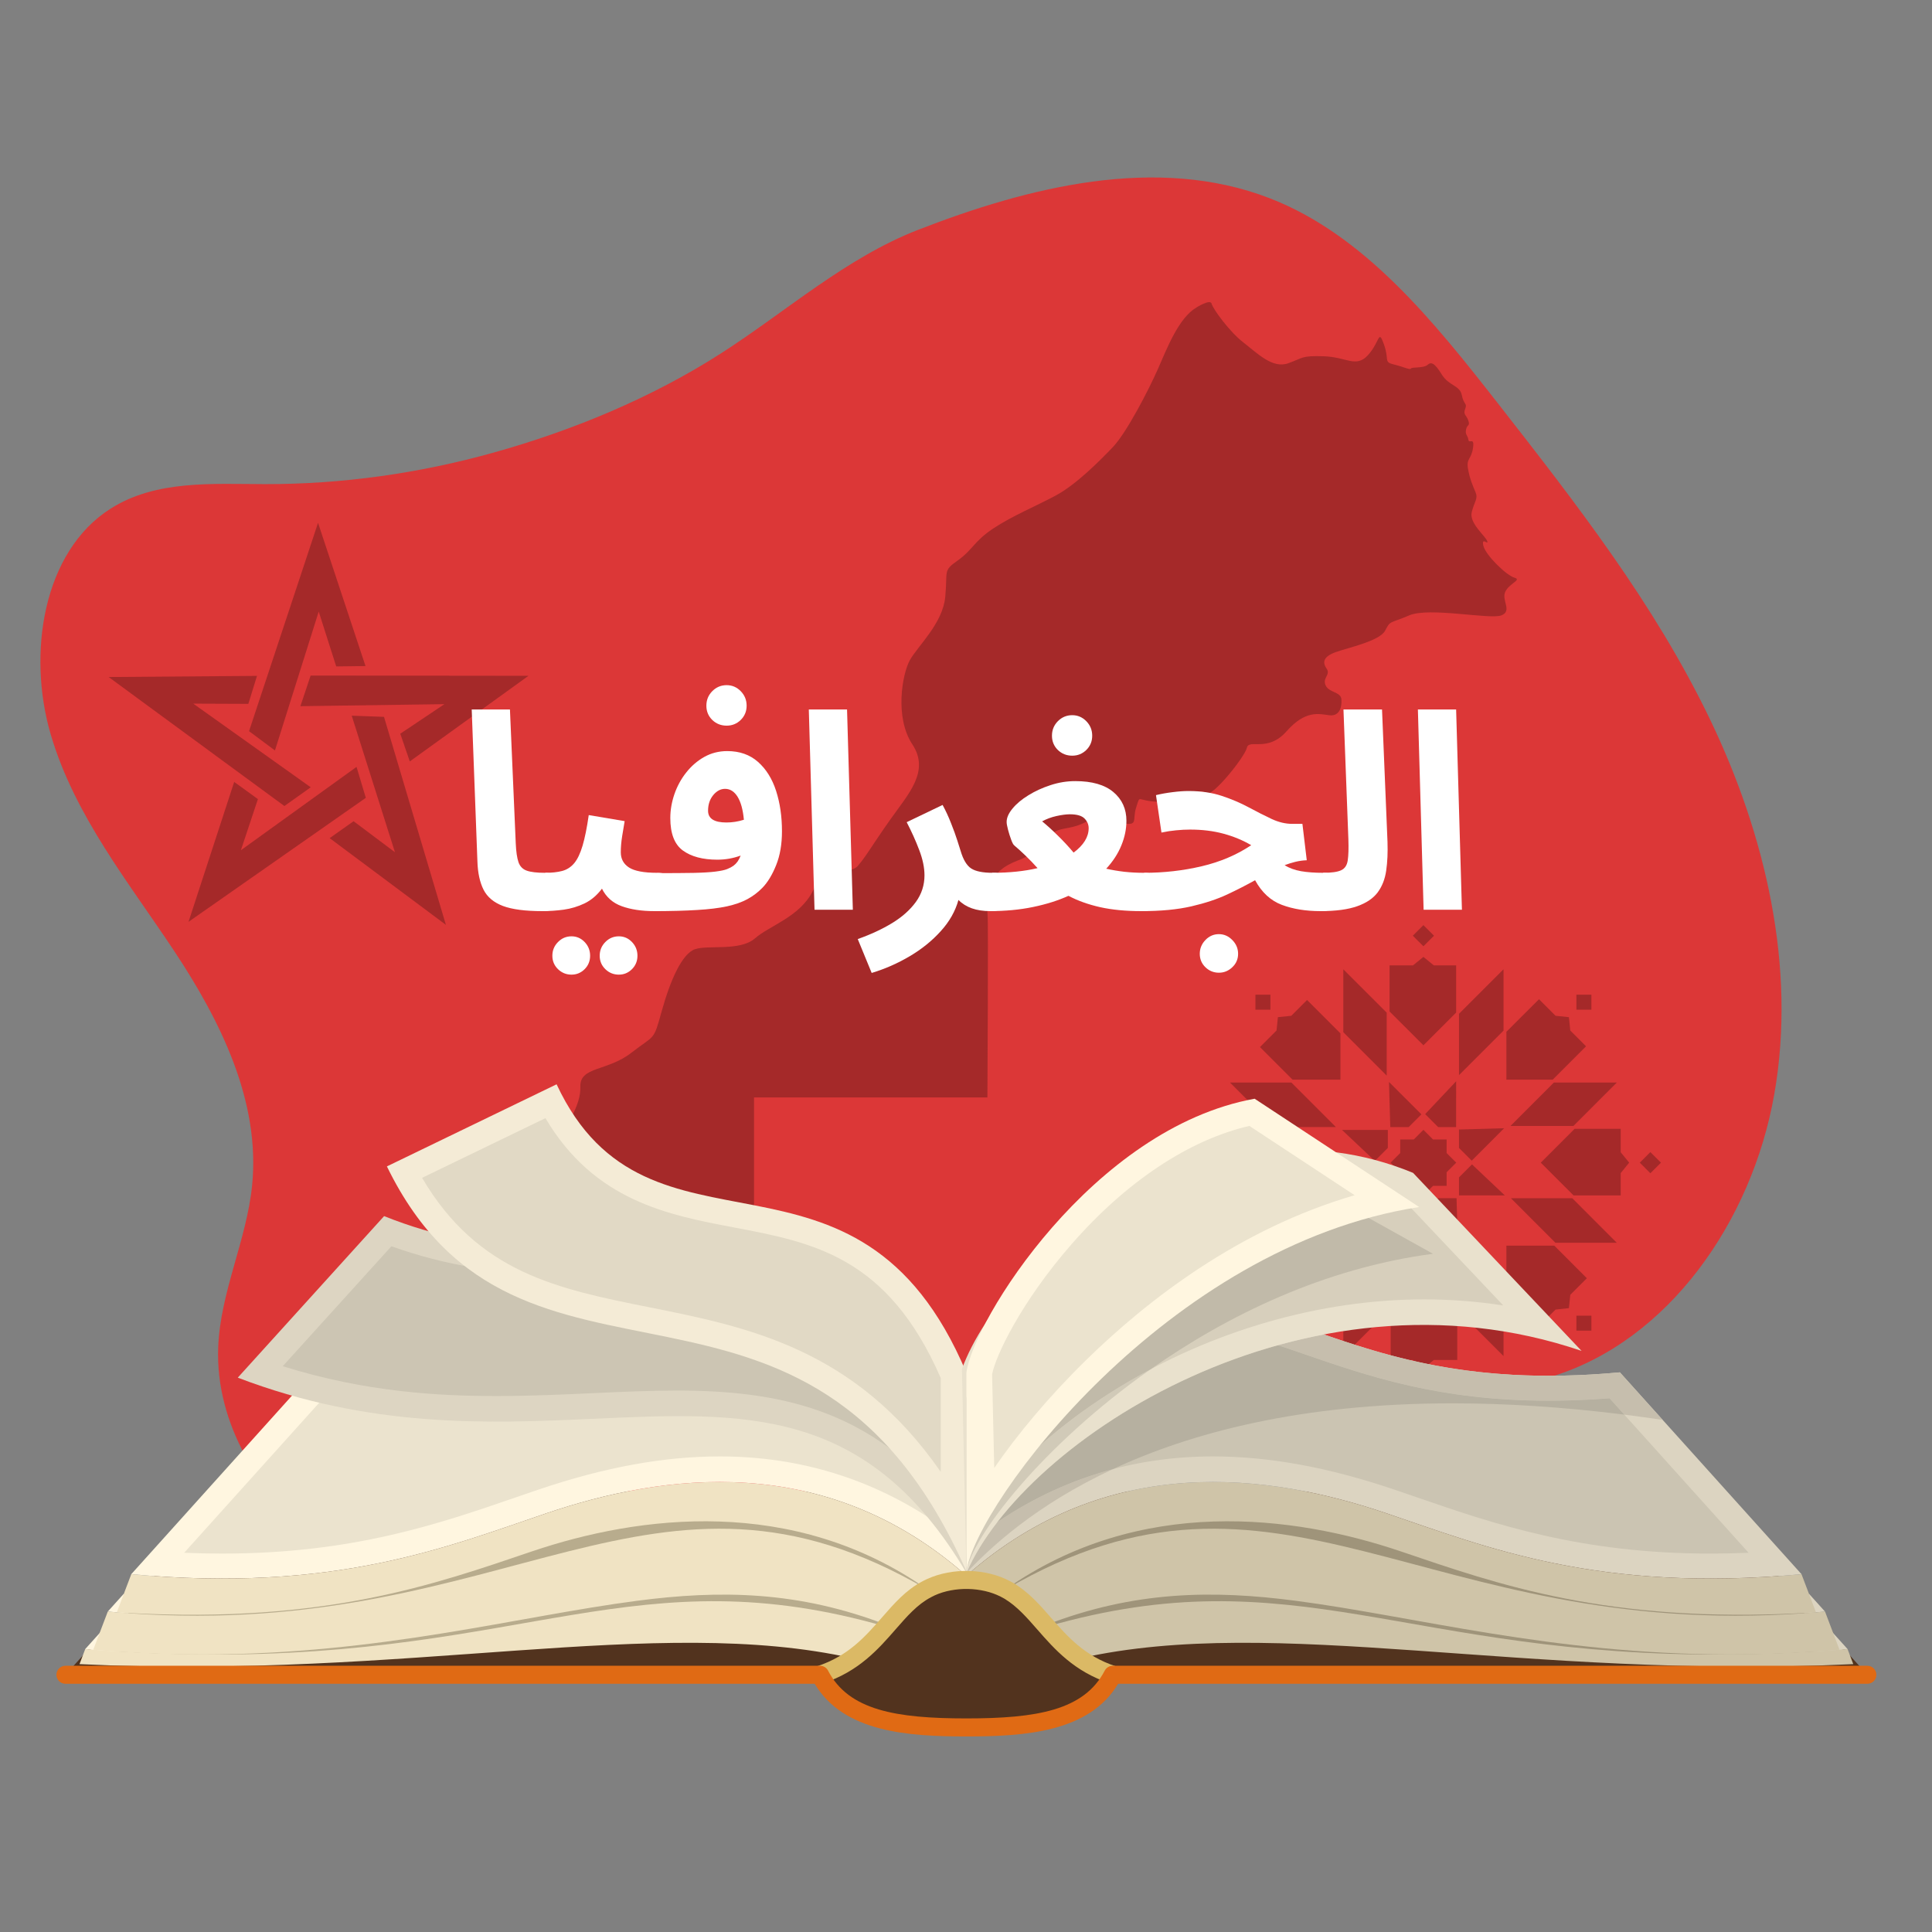 <svg xmlns="http://www.w3.org/2000/svg" xmlns:xlink="http://www.w3.org/1999/xlink" width="500" zoomAndPan="magnify" viewBox="0 0 375 375" height="500" preserveAspectRatio="xMidYMid meet" version="1.0"><rect x="0" y="0" width="375" height="375" fill="#808080" stroke="none"/><defs><g/><clipPath id="b8ccce34be"><path d="M 79.484 58 L 295 58 L 295 281.422 L 79.484 281.422 Z M 79.484 58 " clip-rule="nonzero"/></clipPath><clipPath id="451d4bd17c"><path d="M 318 223 L 322.426 223 L 322.426 228 L 318 228 Z M 318 223 " clip-rule="nonzero"/></clipPath><clipPath id="4dbb19635b"><path d="M 274 179.566 L 279 179.566 L 279 184 L 274 184 Z M 274 179.566 " clip-rule="nonzero"/></clipPath><clipPath id="b945c9def9"><path d="M 230.176 223 L 235 223 L 235 228 L 230.176 228 Z M 230.176 223 " clip-rule="nonzero"/></clipPath><clipPath id="e88deff829"><path d="M 274 267 L 279 267 L 279 271.816 L 274 271.816 Z M 274 267 " clip-rule="nonzero"/></clipPath><clipPath id="305413c7ec"><path d="M 75 210.387 L 188 210.387 L 188 305 L 75 305 Z M 75 210.387 " clip-rule="nonzero"/></clipPath><clipPath id="a1c8ca90ef"><path d="M 10.953 323.125 L 364.203 323.125 L 364.203 337.043 L 10.953 337.043 Z M 10.953 323.125 " clip-rule="nonzero"/></clipPath><clipPath id="dad5e2f0fc"><path d="M 21.09 101.477 L 102.84 101.477 L 102.84 179.477 L 21.09 179.477 Z M 21.09 101.477 " clip-rule="nonzero"/></clipPath></defs><path fill="#dc3737" d="M 51.371 93.969 C 41.184 93.949 30.316 93.152 21.527 98.688 C 8.297 107.027 5.23 126.969 9.879 142.668 C 14.527 158.363 24.922 171.18 33.82 184.602 C 42.715 198.02 50.586 213.715 48.934 230.09 C 47.855 240.797 42.754 250.781 42.352 261.543 C 41.793 276.316 50.391 290.102 61.484 298.867 C 72.578 307.633 85.961 312.27 99.086 316.77 C 117.016 322.918 136.012 329.125 154.363 324.633 C 185.75 316.945 205.336 280.645 236.461 271.832 C 257.492 265.879 280.391 273.59 301.297 267.152 C 323.828 260.215 340.047 237.109 344.387 212.391 C 348.73 187.668 342.625 161.883 331.867 139.535 C 321.105 117.184 305.914 97.707 290.848 78.43 C 278.285 62.355 264.848 45.605 246.457 38.48 C 224.449 29.957 199.43 36.359 178.219 44.602 C 164.199 50.051 152.676 60.406 140.02 68.539 C 126.457 77.254 111.062 83.586 95.793 87.852 C 81.309 91.898 66.344 94 51.371 93.969 " fill-opacity="1" fill-rule="nonzero"/><g clip-path="url(#b8ccce34be)"><path fill="#a52929" d="M 232.219 59.688 C 232.219 59.688 234.926 57.969 235.172 58.949 C 235.418 59.934 238.613 64.359 241.316 66.453 C 244.023 68.539 246.973 71.613 250.047 70.508 C 253.125 69.398 252.508 69.031 256.934 69.152 C 261.359 69.277 263.203 71.492 265.539 68.91 C 267.879 66.324 267.508 63.746 268.613 66.82 C 269.723 69.895 268.492 70.238 270.539 70.742 C 272.59 71.246 273.695 71.859 273.859 71.531 C 274.023 71.207 276.32 71.492 277.059 70.836 C 277.793 70.18 278.449 70.422 279.844 72.68 C 281.238 74.934 283.367 74.77 283.738 76.695 C 284.105 78.621 284.844 78.211 284.391 79.363 C 283.941 80.508 284.641 80.547 285.008 81.656 C 285.375 82.762 284.762 82.312 284.559 83.375 C 284.352 84.441 284.887 84.441 285.008 85.344 C 285.133 86.246 286.238 84.691 285.91 86.941 C 285.582 89.195 284.598 88.949 284.926 90.918 C 285.254 92.887 285.867 94.277 286.402 95.547 C 286.934 96.816 286.195 97.27 285.664 99.398 C 285.133 101.531 288.289 104.012 288.656 104.996 C 289.023 105.977 287.488 104.074 287.918 105.918 C 288.348 107.762 292.406 111.695 293.945 112.125 C 295.48 112.555 292.895 113.23 292.16 114.895 C 291.422 116.551 293.574 118.582 291.422 119.441 C 289.27 120.305 277.406 117.785 273.535 119.441 C 269.66 121.102 269.906 120.363 268.859 122.395 C 267.816 124.422 261.668 125.711 259.27 126.574 C 256.875 127.434 256.625 128.539 257.488 129.77 C 258.348 131 256.625 131.555 257.301 133.027 C 257.977 134.504 260.297 134.238 260.375 135.793 C 260.457 137.352 259.969 139.074 258 138.828 C 256.031 138.582 253.41 137.762 249.719 141.945 C 246.031 146.125 242.426 143.336 242.016 145.141 C 241.605 146.941 235.375 154.648 234.23 153.992 C 233.082 153.336 232.508 153.578 231.277 154.031 C 230.051 154.484 229.637 155.711 225.051 155.629 C 220.461 155.551 221.441 153.992 220.539 156.695 C 219.637 159.402 221.359 160.551 216.77 159.566 C 212.184 158.582 215.051 157.188 211.195 159.32 C 207.344 161.453 205.543 160.141 203.637 162.414 C 201.73 164.688 200.316 165.98 197.547 167.023 C 194.781 168.07 193.246 169.422 192.633 171.141 C 192.016 172.863 191.523 176.695 191.688 177.598 C 191.852 178.5 191.656 213.008 191.656 213.008 L 146.359 213.008 L 146.359 251.039 C 146.359 251.039 142.715 253.582 139.211 253.707 C 135.707 253.828 130.973 258.008 131.035 259.055 C 131.094 260.098 132.918 281.203 132.918 281.203 L 79.473 281.203 C 79.473 281.203 79.516 274.605 80.582 272.723 C 81.648 270.836 80.746 268.91 83.207 268.254 C 85.664 267.598 85.336 262.844 87.633 260.266 C 89.926 257.68 88.82 256.039 89.68 254.609 C 90.539 253.172 94.637 243.684 98.695 240.18 C 102.754 236.68 108.594 235.629 108.285 231.266 C 107.98 226.902 107.238 225.672 108.469 221.984 C 109.699 218.293 112.773 214.852 112.648 210.918 C 112.527 206.98 117.879 207.969 122.547 204.34 C 127.223 200.711 126.789 202.188 128.449 196.227 C 130.109 190.262 132.383 185.098 134.902 184.238 C 137.426 183.375 143.637 184.668 146.523 182.145 C 149.414 179.625 155.254 177.965 157.773 172.926 C 160.297 167.887 164.906 169.914 166.504 168.07 C 168.102 166.227 169.27 164.074 172.836 159.031 C 176.402 153.992 180.52 149.688 177.078 144.465 C 173.633 139.238 175.109 130.875 176.586 128.172 C 178.062 125.465 182.98 121.039 183.469 115.879 C 183.965 110.711 182.98 110.836 185.867 108.805 C 188.758 106.777 189.062 105.055 192.754 102.598 C 196.445 100.141 201.113 98.234 204.988 96.145 C 208.859 94.051 213.348 89.566 215.992 86.797 C 218.633 84.031 222.879 75.855 224.723 71.676 C 226.566 67.496 228.777 61.719 232.219 59.688 " fill-opacity="1" fill-rule="nonzero"/></g><path fill="#a52929" d="M 273.418 218.77 L 275.895 216.293 L 269.715 210.121 L 269.602 210.008 L 269.852 218.77 Z M 273.418 218.77 " fill-opacity="1" fill-rule="nonzero"/><path fill="#a52929" d="M 279.148 218.77 L 282.629 218.77 L 282.637 210.031 L 282.637 209.875 L 276.625 216.246 Z M 279.148 218.77 " fill-opacity="1" fill-rule="nonzero"/><path fill="#a52929" d="M 280.789 230.172 L 280.789 227.539 L 282.656 225.672 L 280.789 223.805 L 280.789 221.168 L 278.148 221.168 L 276.285 219.301 L 274.418 221.168 L 271.781 221.168 L 271.781 223.805 L 269.914 225.672 L 271.781 227.539 L 271.781 230.172 L 274.414 230.172 L 276.285 232.043 L 278.152 230.172 Z M 280.789 230.172 " fill-opacity="1" fill-rule="nonzero"/><path fill="#a52929" d="M 291.949 218.992 L 283.188 219.242 L 283.188 222.809 L 285.664 225.285 L 291.836 219.102 Z M 291.949 218.992 " fill-opacity="1" fill-rule="nonzero"/><path fill="#a52929" d="M 269.379 228.531 L 266.906 226.062 L 260.73 232.242 L 260.617 232.355 L 269.379 232.098 Z M 269.379 228.531 " fill-opacity="1" fill-rule="nonzero"/><path fill="#a52929" d="M 269.379 222.809 L 269.379 219.324 L 260.641 219.32 L 260.484 219.32 L 266.855 225.332 Z M 269.379 222.809 " fill-opacity="1" fill-rule="nonzero"/><path fill="#a52929" d="M 285.711 226.008 L 283.188 228.531 L 283.188 232.02 L 291.926 232.027 L 292.082 232.027 Z M 285.711 226.008 " fill-opacity="1" fill-rule="nonzero"/><path fill="#a52929" d="M 279.148 232.574 L 276.672 235.051 L 282.855 241.227 L 282.965 241.34 L 282.715 232.574 Z M 279.148 232.574 " fill-opacity="1" fill-rule="nonzero"/><path fill="#a52929" d="M 269.938 232.574 L 269.93 241.316 L 269.93 241.473 L 275.945 235.102 L 273.418 232.574 Z M 269.938 232.574 " fill-opacity="1" fill-rule="nonzero"/><path fill="#a52929" d="M 269.004 208.621 L 269.156 208.773 L 269.156 196.555 L 260.734 188.137 L 260.734 200.352 Z M 269.004 208.621 " fill-opacity="1" fill-rule="nonzero"/><path fill="#a52929" d="M 291.832 200.047 L 291.832 188.137 L 283.195 196.773 L 283.195 208.684 Z M 291.832 200.047 " fill-opacity="1" fill-rule="nonzero"/><path fill="#a52929" d="M 301.605 210.121 L 293.336 218.395 L 293.184 218.547 L 305.402 218.547 L 313.82 210.121 Z M 301.605 210.121 " fill-opacity="1" fill-rule="nonzero"/><path fill="#a52929" d="M 313.82 241.223 L 305.184 232.582 L 293.273 232.582 L 301.91 241.223 Z M 313.82 241.223 " fill-opacity="1" fill-rule="nonzero"/><path fill="#a52929" d="M 283.41 254.789 L 291.832 263.211 L 291.832 250.996 L 283.562 242.719 L 283.41 242.57 Z M 283.41 254.789 " fill-opacity="1" fill-rule="nonzero"/><path fill="#a52929" d="M 260.734 251.301 L 260.734 263.211 L 269.375 254.574 L 269.375 242.664 Z M 260.734 251.301 " fill-opacity="1" fill-rule="nonzero"/><path fill="#a52929" d="M 259.387 232.801 L 247.168 232.801 L 238.746 241.223 L 250.961 241.223 L 259.238 232.953 Z M 259.387 232.801 " fill-opacity="1" fill-rule="nonzero"/><path fill="#a52929" d="M 259.293 218.762 L 250.656 210.125 L 238.746 210.125 L 247.383 218.762 Z M 259.293 218.762 " fill-opacity="1" fill-rule="nonzero"/><path fill="#a52929" d="M 253.699 194.098 L 250.637 197.164 L 248.039 197.43 L 247.773 200.023 L 244.559 203.238 L 250.883 209.562 L 260.18 209.562 L 260.18 200.578 Z M 253.699 194.098 " fill-opacity="1" fill-rule="nonzero"/><path fill="#a52929" d="M 276.285 185.734 L 274.262 187.379 L 269.715 187.379 L 269.715 196.328 L 276.285 202.891 L 282.637 196.539 L 282.637 187.379 L 278.305 187.379 Z M 276.285 185.734 " fill-opacity="1" fill-rule="nonzero"/><path fill="#a52929" d="M 304.793 200.023 L 304.527 197.43 L 301.93 197.164 L 298.719 193.949 L 292.387 200.273 L 292.387 209.562 L 301.379 209.562 L 307.852 203.086 Z M 304.793 200.023 " fill-opacity="1" fill-rule="nonzero"/><path fill="#a52929" d="M 314.578 223.652 L 314.578 219.102 L 305.637 219.102 L 299.062 225.672 L 305.418 232.027 L 314.578 232.027 L 314.578 227.695 L 316.223 225.672 Z M 314.578 223.652 " fill-opacity="1" fill-rule="nonzero"/><path fill="#a52929" d="M 301.93 254.184 L 304.527 253.91 L 304.793 251.32 L 308.008 248.105 L 301.684 241.777 L 292.387 241.777 L 292.387 250.766 L 298.871 257.242 Z M 301.93 254.184 " fill-opacity="1" fill-rule="nonzero"/><path fill="#a52929" d="M 269.93 254.809 L 269.93 263.969 L 274.262 263.969 L 276.285 265.613 L 278.305 263.969 L 282.855 263.969 L 282.855 255.023 L 276.285 248.453 Z M 269.93 254.809 " fill-opacity="1" fill-rule="nonzero"/><path fill="#a52929" d="M 247.773 251.32 L 248.039 253.91 L 250.637 254.184 L 253.848 257.398 L 260.18 251.074 L 260.18 241.777 L 251.191 241.777 L 244.715 248.258 Z M 247.773 251.32 " fill-opacity="1" fill-rule="nonzero"/><path fill="#a52929" d="M 247.148 219.32 L 237.988 219.32 L 237.988 223.652 L 236.344 225.672 L 237.988 227.695 L 237.988 232.242 L 246.938 232.242 L 253.504 225.672 Z M 247.148 219.32 " fill-opacity="1" fill-rule="nonzero"/><g clip-path="url(#451d4bd17c)"><path fill="#a52929" d="M 318.285 225.672 L 320.336 227.73 L 322.391 225.672 L 320.336 223.617 Z M 318.285 225.672 " fill-opacity="1" fill-rule="nonzero"/></g><path fill="#a52929" d="M 305.98 195.977 L 308.887 195.98 L 308.887 193.07 L 305.977 193.07 Z M 305.98 195.977 " fill-opacity="1" fill-rule="nonzero"/><g clip-path="url(#4dbb19635b)"><path fill="#a52929" d="M 276.285 183.672 L 278.34 181.621 L 276.285 179.566 L 274.227 181.621 Z M 276.285 183.672 " fill-opacity="1" fill-rule="nonzero"/></g><path fill="#a52929" d="M 246.586 195.977 L 246.59 193.07 L 243.68 193.07 L 243.68 195.98 Z M 246.586 195.977 " fill-opacity="1" fill-rule="nonzero"/><g clip-path="url(#b945c9def9)"><path fill="#a52929" d="M 234.281 225.672 L 232.234 223.617 L 230.176 225.672 L 232.234 227.73 Z M 234.281 225.672 " fill-opacity="1" fill-rule="nonzero"/></g><path fill="#a52929" d="M 246.586 255.371 L 243.68 255.367 L 243.68 258.277 L 246.59 258.277 Z M 246.586 255.371 " fill-opacity="1" fill-rule="nonzero"/><g clip-path="url(#e88deff829)"><path fill="#a52929" d="M 276.285 267.676 L 274.227 269.727 L 276.285 271.781 L 278.34 269.727 Z M 276.285 267.676 " fill-opacity="1" fill-rule="nonzero"/></g><path fill="#a52929" d="M 305.98 255.371 L 305.977 258.277 L 308.887 258.277 L 308.887 255.367 Z M 305.98 255.371 " fill-opacity="1" fill-rule="nonzero"/><path fill="#52331e" d="M 12.711 325.074 L 44.762 289.457 L 330.391 289.457 L 362.441 325.074 L 215.988 325.074 C 211.301 334.125 200.172 335.293 187.578 335.293 C 174.98 335.293 163.852 334.125 159.164 325.074 L 12.711 325.074 " fill-opacity="1" fill-rule="nonzero"/><path fill="#b8ac8d" d="M 180.727 308.055 C 180.453 308.184 180.184 308.316 179.922 308.457 C 179.746 308.551 179.609 308.621 179.48 308.699 C 137.52 290.551 71.223 322.258 22.754 312.969 C 23.336 312.906 24.004 312.859 24.66 312.809 C 100.875 307.137 144.879 273.945 180.727 308.055 " fill-opacity="1" fill-rule="nonzero"/><path fill="#b8ac8d" d="M 172.883 314.676 C 172.668 314.926 172.438 315.184 172.215 315.441 C 172.129 315.539 172.047 315.637 171.965 315.734 C 171.645 316.102 171.32 316.461 170.992 316.828 L 168.531 316.816 L 120.195 317.367 L 90.934 319.02 L 53.09 322.371 L 21.215 321.969 L 18.309 320.328 L 18.105 320.211 L 22.043 319.242 L 27.992 317.77 L 91.684 311.234 L 163.211 307.113 L 172.883 314.676 " fill-opacity="1" fill-rule="nonzero"/><path fill="#fff6e0" d="M 23.223 320.988 L 20 316.242 L 16.539 320.086 Z M 23.223 320.988 " fill-opacity="1" fill-rule="nonzero"/><path fill="#f0e3c3" d="M 171.965 315.734 C 171.645 316.102 171.32 316.461 170.992 316.828 C 169.398 318.594 167.672 320.344 165.52 321.875 C 127.371 313.312 79.617 326.055 15.434 323.008 L 16.539 320.09 L 18.105 320.211 C 18.156 320.215 18.211 320.223 18.262 320.223 C 19.836 320.34 21.391 320.449 22.918 320.543 C 28.773 320.906 34.305 321.094 39.535 321.133 C 102.199 321.672 123.809 301.859 171.965 315.734 " fill-opacity="1" fill-rule="nonzero"/><path fill="#fff6e0" d="M 24.047 309.328 L 20.914 312.809 C 22.305 312.934 23.672 313.047 25.02 313.148 C 24.238 313.086 24.047 309.328 24.047 309.328 " fill-opacity="1" fill-rule="nonzero"/><path fill="#f0e3c3" d="M 179.879 308.48 C 179.746 308.551 179.609 308.621 179.48 308.699 C 176.895 310.191 174.918 312.359 172.883 314.676 C 172.668 314.926 172.438 315.184 172.215 315.441 C 154.965 308.762 139.719 308.602 123.594 310.719 C 100.492 313.742 73.969 321.086 39.535 321.133 C 34.203 321.141 28.68 320.977 22.949 320.582 C 21.402 320.48 19.844 320.363 18.262 320.223 C 18.211 320.223 18.156 320.215 18.105 320.211 L 19.328 316.988 L 20.918 312.809 C 21.508 312.859 22.086 312.91 22.676 312.953 C 23.465 313.023 24.215 313.082 24.953 313.133 C 99.113 318.406 126.77 277.383 179.879 308.48 " fill-opacity="1" fill-rule="nonzero"/><path fill="#f0e3c3" d="M 187.578 305.832 L 185.023 306.848 C 183.398 307.062 181.992 307.48 180.727 308.055 C 180.453 308.184 180.184 308.316 179.922 308.457 C 153.914 290.246 124.008 294.098 103.277 301.117 C 84.422 307.504 63.199 315.148 24.863 313.082 C 24.145 313.043 23.41 313 22.676 312.953 L 24.043 309.332 L 25.48 305.551 C 64.957 309.215 86.867 300.223 106.09 293.715 C 128.645 286.078 160.137 281.625 187.578 305.832 " fill-opacity="1" fill-rule="nonzero"/><path fill="#fff6e0" d="M 186.695 266.371 C 165.258 247.461 141.34 251.16 123.719 257.125 C 108.699 262.211 91.582 269.234 60.738 266.371 L 25.48 305.547 C 64.961 309.215 86.871 300.223 106.09 293.715 C 128.645 286.078 160.137 281.625 187.578 305.832 L 186.695 266.371 " fill-opacity="1" fill-rule="nonzero"/><path fill="#ebe3ce" d="M 43.156 301.551 C 40.738 301.551 38.266 301.5 35.75 301.391 L 62.738 271.406 C 66.781 271.723 70.742 271.879 74.547 271.879 C 95.773 271.879 109.602 267.113 121.805 262.906 C 122.98 262.5 124.137 262.102 125.281 261.715 C 134.363 258.641 142.441 257.145 149.984 257.145 C 162.012 257.145 172.449 260.898 181.836 268.605 L 181.836 295.613 C 169.281 287.031 155.152 282.691 139.707 282.691 C 128.824 282.691 117.316 284.797 104.523 289.125 C 103.039 289.629 101.539 290.148 100.016 290.672 C 85.223 295.77 68.465 301.551 43.156 301.551 " fill-opacity="1" fill-rule="nonzero"/><path fill="#9f947a" d="M 352.477 312.953 C 303.934 322.258 237.641 290.551 195.68 308.699 C 195.551 308.621 195.406 308.551 195.273 308.48 C 194.969 308.316 194.699 308.184 194.426 308.055 C 230.27 273.945 274.277 307.137 350.492 312.809 C 351.148 312.859 351.816 312.906 352.477 312.953 " fill-opacity="1" fill-rule="nonzero"/><path fill="#9f947a" d="M 357.047 320.211 L 356.844 320.328 L 353.938 321.969 L 322.062 322.371 L 284.219 319.02 L 254.957 317.367 L 206.621 316.816 L 204.16 316.828 C 203.832 316.461 203.512 316.102 203.188 315.734 C 203.105 315.637 203.023 315.539 202.938 315.441 C 202.715 315.184 202.484 314.926 202.27 314.676 L 211.941 307.113 L 283.469 311.234 L 347.16 317.77 L 353.109 319.242 L 357.047 320.211 " fill-opacity="1" fill-rule="nonzero"/><path fill="#dcd4c1" d="M 358.613 320.086 L 355.152 316.242 L 351.93 320.988 Z M 358.613 320.086 " fill-opacity="1" fill-rule="nonzero"/><path fill="#cfc4a8" d="M 359.719 323.008 C 295.535 326.055 247.781 313.312 209.633 321.875 C 207.48 320.344 205.754 318.594 204.16 316.828 C 203.832 316.461 203.512 316.102 203.188 315.734 C 251.344 301.859 272.953 321.672 335.617 321.133 C 340.852 321.094 346.383 320.906 352.234 320.543 C 353.762 320.449 355.316 320.34 356.891 320.223 C 356.941 320.223 356.996 320.215 357.047 320.211 L 358.613 320.09 L 359.719 323.008 " fill-opacity="1" fill-rule="nonzero"/><path fill="#dcd4c1" d="M 350.133 313.148 C 351.484 313.047 352.848 312.934 354.238 312.809 L 351.105 309.328 C 351.105 309.328 350.914 313.086 350.133 313.148 " fill-opacity="1" fill-rule="nonzero"/><path fill="#cfc4a8" d="M 357.047 320.211 C 356.996 320.215 356.941 320.223 356.891 320.223 C 355.309 320.363 353.75 320.48 352.203 320.582 C 346.473 320.977 340.949 321.141 335.617 321.133 C 301.184 321.086 274.66 313.742 251.559 310.719 C 235.434 308.602 220.188 308.762 202.938 315.441 C 202.715 315.184 202.484 314.926 202.27 314.676 C 200.234 312.359 198.262 310.195 195.68 308.699 C 195.551 308.621 195.406 308.551 195.273 308.48 C 248.383 277.383 276.039 318.406 350.195 313.133 C 350.938 313.082 351.688 313.023 352.438 312.957 C 353.035 312.91 353.633 312.859 354.238 312.809 L 355.824 316.988 L 357.047 320.211 " fill-opacity="1" fill-rule="nonzero"/><path fill="#cfc4a8" d="M 352.477 312.953 C 351.742 313 351.008 313.043 350.289 313.082 C 311.953 315.148 290.734 307.504 271.875 301.117 C 251.145 294.098 221.238 290.246 195.234 308.457 C 194.969 308.316 194.699 308.184 194.426 308.055 C 193.16 307.48 191.754 307.062 190.133 306.848 L 187.578 305.832 C 215.016 281.625 246.508 286.078 269.062 293.715 C 288.285 300.223 310.195 309.215 349.672 305.551 L 351.109 309.332 L 352.477 312.953 " fill-opacity="1" fill-rule="nonzero"/><path fill="#dcd4c1" d="M 188.457 266.371 C 209.895 247.461 233.812 251.16 251.434 257.125 C 266.453 262.211 283.57 269.234 314.418 266.371 L 349.672 305.547 C 310.191 309.215 288.281 300.223 269.062 293.715 C 246.508 286.078 215.016 281.625 187.578 305.832 L 188.457 266.371 " fill-opacity="1" fill-rule="nonzero"/><path fill="#cbc4b2" d="M 331.996 301.551 C 334.414 301.551 336.887 301.5 339.402 301.391 L 312.418 271.406 C 308.371 271.723 304.41 271.879 300.605 271.879 C 279.379 271.879 265.551 267.113 253.348 262.906 C 252.172 262.5 251.016 262.102 249.871 261.715 C 240.789 258.641 232.711 257.145 225.168 257.145 C 213.141 257.145 202.703 260.898 193.316 268.605 L 193.316 295.613 C 205.871 287.031 220 282.691 235.445 282.691 C 246.328 282.691 257.836 284.797 270.625 289.125 C 272.113 289.629 273.613 290.148 275.137 290.672 C 289.926 295.77 306.691 301.551 331.996 301.551 " fill-opacity="1" fill-rule="nonzero"/><path fill="#ddd5c2" d="M 187.578 266.449 C 172.891 236.973 153.461 239.133 129.379 241.293 C 113.195 242.746 94.91 244.199 74.555 236.047 L 46.152 267.402 C 71.848 277.223 94.629 276.312 114.789 275.402 C 144.367 274.062 168.312 272.727 187.582 305.289 L 187.578 266.449 " fill-opacity="1" fill-rule="nonzero"/><path fill="#ccc5b3" d="M 182.254 290.051 C 167.996 273.664 151.332 269.906 131.441 269.906 C 126.133 269.906 120.738 270.152 115.023 270.414 C 109.016 270.688 102.805 270.969 96.379 270.969 C 85.367 270.969 71.055 270.25 54.879 265.18 L 75.973 241.898 C 86.41 245.637 97.18 247.387 109.551 247.387 C 143.957 247.387 165.816 235.102 182.578 267.598 L 182.254 290.051 " fill-opacity="1" fill-rule="nonzero"/><g clip-path="url(#305413c7ec)"><path fill="#f4ebd6" d="M 187.578 266.449 C 166.406 216.254 125.891 248.711 108.035 210.461 L 75.098 226.398 C 100.875 279.348 156.918 235.547 187.578 304.988 L 187.578 266.449 " fill-opacity="1" fill-rule="nonzero"/></g><path fill="#e1d9c5" d="M 182.594 285.688 C 166.016 261.738 144.992 257.531 126.062 253.75 C 108.293 250.195 92.781 247.09 81.926 228.617 L 105.871 217.031 C 115.383 233.117 129.719 235.832 142.48 238.25 C 157.82 241.156 172.324 243.898 182.594 267.465 L 182.594 285.688 " fill-opacity="1" fill-rule="nonzero"/><path fill="#e5e5e5" d="M 322.723 275.605 L 314.418 266.371 L 322.723 275.605 M 300.605 267.035 L 300.605 267.035 M 300.605 267.035 C 304.836 267.035 309.363 266.836 314.23 266.391 C 309.363 266.836 304.836 267.035 300.605 267.035 M 314.352 266.379 C 314.375 266.375 314.395 266.375 314.418 266.371 C 314.395 266.375 314.375 266.375 314.352 266.379 " fill-opacity="1" fill-rule="nonzero"/><path fill="#c6bead" d="M 187.59 305.285 L 187.59 305.277 C 188.965 302.102 190.988 298.781 193.582 295.434 C 200.586 290.688 208.074 287.262 216.004 285.16 C 200.992 292.156 192.215 300.375 187.59 305.285 M 322.723 275.605 C 320.195 275.227 317.715 274.887 315.27 274.578 L 312.418 271.406 C 308.371 271.723 304.41 271.879 300.605 271.879 C 279.379 271.879 265.551 267.113 253.348 262.906 C 252.172 262.5 251.016 262.102 249.871 261.715 C 249.254 261.504 248.641 261.301 248.031 261.109 C 250.945 260.297 253.93 259.594 256.953 259.02 C 268.246 262.891 281.348 267.035 300.605 267.035 C 304.836 267.035 309.363 266.836 314.23 266.391 C 314.273 266.387 314.312 266.383 314.352 266.379 C 314.375 266.375 314.395 266.375 314.418 266.371 L 322.723 275.605 " fill-opacity="1" fill-rule="nonzero"/><path fill="#b6b0a0" d="M 193.582 295.434 C 204.141 281.809 224.105 267.754 248.031 261.109 C 248.641 261.301 249.254 261.504 249.871 261.715 C 251.016 262.102 252.172 262.5 253.348 262.906 C 265.551 267.113 279.379 271.879 300.605 271.879 C 304.41 271.879 308.371 271.723 312.418 271.406 L 315.27 274.578 C 303.141 273.059 292.066 272.387 281.961 272.387 C 252.32 272.387 231.031 278.16 216.004 285.16 C 208.074 287.262 200.586 290.688 193.582 295.434 " fill-opacity="1" fill-rule="nonzero"/><path fill="#e9e1cd" d="M 186.707 265.715 C 195.145 242.844 234.996 211.434 274.277 227.652 L 306.984 262.211 C 253.285 243.914 198.805 279.348 187.582 305.289 L 186.707 265.715 " fill-opacity="1" fill-rule="nonzero"/><path fill="#d7cfbc" d="M 192.574 267.559 C 195.602 258.789 203.324 249.184 213.391 241.719 C 225.188 232.973 238.859 228.152 251.887 228.152 C 258.566 228.152 265.129 229.395 271.402 231.848 L 291.785 253.387 C 286.719 252.602 281.57 252.211 276.375 252.211 C 256.199 252.211 235.141 258.297 217.074 269.352 C 207.473 275.227 199.188 282.262 193.062 289.562 L 192.574 267.559 " fill-opacity="1" fill-rule="nonzero"/><path fill="#d1cab8" d="M 187.578 304.988 L 187.578 271.398 C 188.871 262.684 212.812 230.016 245.234 225.039 L 250.848 228.164 C 238.133 228.41 224.871 233.203 213.391 241.719 C 203.324 249.184 195.602 258.789 192.574 267.559 L 193.062 289.562 C 199.188 282.262 207.473 275.227 217.074 269.352 C 219.102 268.109 221.172 266.93 223.273 265.816 C 202.23 280.621 188.75 298.227 187.578 304.988 " fill-opacity="1" fill-rule="nonzero"/><path fill="#c1baa9" d="M 193.062 289.562 L 192.574 267.559 C 195.602 258.789 203.324 249.184 213.391 241.719 C 224.871 233.203 238.133 228.41 250.848 228.164 L 278.141 243.359 C 257.148 246.117 238.285 255.25 223.273 265.816 C 221.172 266.93 219.102 268.109 217.074 269.352 C 207.473 275.227 199.188 282.262 193.062 289.562 " fill-opacity="1" fill-rule="nonzero"/><path fill="#fff6e0" d="M 187.578 266.449 C 188.832 256.449 212.066 218.973 243.523 213.262 L 275.449 234.281 C 226.531 241.871 189.531 291.695 187.578 304.988 L 187.578 266.449 " fill-opacity="1" fill-rule="nonzero"/><path fill="#ebe3ce" d="M 192.566 266.766 C 193.215 263.234 198.164 252.75 207.98 241.508 C 218.609 229.336 230.793 221.246 242.504 218.539 L 262.934 231.992 C 240.461 238.516 222.539 252.508 210.848 263.953 C 203.5 271.148 197.484 278.406 192.98 284.934 L 192.566 266.766 " fill-opacity="1" fill-rule="nonzero"/><path fill="#dbb965" d="M 159.164 326.824 C 158.426 326.824 157.738 326.359 157.496 325.621 C 157.191 324.703 157.691 323.715 158.613 323.41 C 164.672 321.422 167.992 317.613 171.203 313.934 C 173.582 311.207 175.832 308.629 179 306.961 C 179.18 306.855 179.465 306.711 179.977 306.473 C 184.902 304.242 191.332 304.418 196.02 306.891 L 196.562 307.184 C 199.574 308.934 201.73 311.398 204.016 314.012 C 207.207 317.66 210.508 321.43 216.539 323.41 C 217.461 323.715 217.961 324.703 217.656 325.621 C 217.355 326.539 216.359 327.039 215.441 326.738 C 208.492 324.457 204.707 320.129 201.367 316.316 C 199.34 313.996 197.422 311.801 195.012 310.336 L 194.781 310.207 C 194.676 310.145 194.57 310.09 194.461 310.035 L 194.215 309.902 C 190.527 308.023 185.305 307.91 181.453 309.648 C 181.438 309.656 181.148 309.797 180.938 309.902 L 180.691 310.035 C 178.078 311.395 176.027 313.742 173.859 316.23 C 170.496 320.082 166.691 324.445 159.715 326.738 C 159.531 326.797 159.348 326.824 159.164 326.824 " fill-opacity="1" fill-rule="nonzero"/><g clip-path="url(#a1c8ca90ef)"><path fill="#e06a14" d="M 187.578 337.043 C 176.242 337.043 163.754 336.234 158.129 326.824 L 12.707 326.824 C 11.738 326.824 10.953 326.043 10.953 325.074 C 10.953 324.105 11.738 323.324 12.707 323.324 L 159.164 323.324 C 159.82 323.324 160.426 323.688 160.727 324.27 C 164.723 331.988 173.961 333.543 187.578 333.543 C 201.191 333.543 210.43 331.988 214.426 324.27 C 214.73 323.688 215.332 323.324 215.988 323.324 L 362.441 323.324 C 363.414 323.324 364.203 324.105 364.203 325.074 C 364.203 326.043 363.414 326.824 362.441 326.824 L 217.023 326.824 C 211.398 336.234 198.91 337.043 187.578 337.043 " fill-opacity="1" fill-rule="nonzero"/></g><g clip-path="url(#dad5e2f0fc)"><path fill="#a52929" d="M 71.004 154.859 L 36.59 178.93 L 45.457 151.77 L 50.062 155.105 L 46.758 165.027 L 69.203 148.852 Z M 74.535 139.141 L 86.551 179.516 L 63.988 162.684 L 68.629 159.395 L 76.66 165.418 L 68.27 138.914 Z M 60.293 131.125 L 102.582 131.172 L 79.539 147.793 L 77.695 142.414 L 86.262 136.676 L 58.309 137.07 Z M 48.34 141.918 L 61.73 101.48 L 70.945 129.281 L 65.258 129.352 L 61.863 118.707 L 53.367 145.664 Z M 55.199 156.449 L 21.086 131.41 L 49.883 131.188 L 48.203 136.621 L 37.516 136.578 L 60.312 152.812 Z M 55.199 156.449 " fill-opacity="1" fill-rule="evenodd"/></g><g fill="#ffffff" fill-opacity="1"><g transform="translate(88.418, 176.583)"><g><path d="M 16.828 0.266 C 13.535 0.266 10.992 -0.066 9.203 -0.734 C 7.422 -1.41 6.164 -2.461 5.438 -3.891 C 4.719 -5.328 4.32 -7.145 4.25 -9.344 L 3.141 -38.875 L 10.562 -38.875 L 11.688 -12.906 C 11.758 -11.281 11.938 -10.055 12.219 -9.234 C 12.5 -8.422 13.031 -7.875 13.812 -7.594 C 14.594 -7.312 15.773 -7.172 17.359 -7.172 C 18.672 -7.172 19.629 -6.82 20.234 -6.125 C 20.836 -5.438 21.141 -4.582 21.141 -3.562 C 21.141 -2.457 20.766 -1.539 20.016 -0.812 C 19.273 -0.094 18.211 0.266 16.828 0.266 Z M 16.828 0.266 "/></g></g></g><g fill="#ffffff" fill-opacity="1"><g transform="translate(105.307, 176.583)"><g><path d="M 0 0.266 L 0.531 -7.172 C 1.801 -7.172 2.895 -7.289 3.812 -7.531 C 4.738 -7.781 5.52 -8.285 6.156 -9.047 C 6.789 -9.816 7.328 -10.941 7.766 -12.422 C 8.211 -13.91 8.613 -15.895 8.969 -18.375 L 15.938 -17.203 C 15.789 -16.391 15.629 -15.414 15.453 -14.281 C 15.273 -13.156 15.188 -12.113 15.188 -11.156 C 15.188 -9.875 15.719 -8.891 16.781 -8.203 C 17.844 -7.516 19.664 -7.172 22.25 -7.172 C 23.562 -7.172 24.508 -6.82 25.094 -6.125 C 25.676 -5.438 25.969 -4.582 25.969 -3.562 C 25.969 -2.457 25.602 -1.539 24.875 -0.812 C 24.156 -0.094 23.102 0.266 21.719 0.266 C 19.238 0.266 17.125 -0.051 15.375 -0.688 C 13.625 -1.32 12.344 -2.457 11.531 -4.094 C 10.57 -2.812 9.445 -1.859 8.156 -1.234 C 6.863 -0.617 5.516 -0.211 4.109 -0.016 C 2.711 0.172 1.344 0.266 0 0.266 Z M 14.812 12.594 C 13.789 12.594 12.914 12.238 12.188 11.531 C 11.457 10.82 11.094 9.953 11.094 8.922 C 11.094 7.891 11.457 7.004 12.188 6.266 C 12.914 5.523 13.789 5.156 14.812 5.156 C 15.801 5.156 16.648 5.523 17.359 6.266 C 18.066 7.004 18.422 7.891 18.422 8.922 C 18.422 9.953 18.066 10.82 17.359 11.531 C 16.648 12.238 15.801 12.594 14.812 12.594 Z M 5.625 12.594 C 4.602 12.594 3.727 12.238 3 11.531 C 2.27 10.82 1.906 9.953 1.906 8.922 C 1.906 7.891 2.27 7.004 3 6.266 C 3.727 5.523 4.602 5.156 5.625 5.156 C 6.613 5.156 7.461 5.523 8.172 6.266 C 8.879 7.004 9.234 7.891 9.234 8.922 C 9.234 9.953 8.879 10.82 8.172 11.531 C 7.461 12.238 6.613 12.594 5.625 12.594 Z M 5.625 12.594 "/></g></g></g><g fill="#ffffff" fill-opacity="1"><g transform="translate(127.029, 176.583)"><g><path d="M 0 0.266 L 0.531 -7.109 C 3.438 -7.109 5.789 -7.125 7.594 -7.156 C 9.395 -7.195 10.801 -7.281 11.812 -7.406 C 12.82 -7.531 13.57 -7.688 14.062 -7.875 C 14.562 -8.07 14.988 -8.297 15.344 -8.547 C 15.633 -8.766 15.895 -9.031 16.125 -9.344 C 16.352 -9.664 16.555 -10.055 16.734 -10.516 C 15.273 -9.984 13.77 -9.719 12.219 -9.719 C 9.383 -9.719 7.148 -10.312 5.516 -11.5 C 3.891 -12.688 3.078 -14.785 3.078 -17.797 C 3.078 -19.348 3.344 -20.895 3.875 -22.438 C 4.406 -23.977 5.164 -25.375 6.156 -26.625 C 7.145 -27.883 8.312 -28.895 9.656 -29.656 C 11.008 -30.414 12.5 -30.797 14.125 -30.797 C 16.531 -30.797 18.52 -30.098 20.094 -28.703 C 21.676 -27.305 22.848 -25.43 23.609 -23.078 C 24.367 -20.723 24.75 -18.113 24.75 -15.25 C 24.75 -12.727 24.375 -10.535 23.625 -8.672 C 22.883 -6.816 22.004 -5.359 20.984 -4.297 C 20.129 -3.41 19.148 -2.664 18.047 -2.062 C 16.953 -1.469 15.617 -1 14.047 -0.656 C 12.473 -0.32 10.539 -0.086 8.25 0.047 C 5.969 0.191 3.219 0.266 0 0.266 Z M 10.406 -19.219 C 10.406 -17.695 11.594 -16.938 13.969 -16.938 C 15.102 -16.938 16.234 -17.113 17.359 -17.469 C 17.18 -19.414 16.773 -20.898 16.141 -21.922 C 15.504 -22.953 14.691 -23.469 13.703 -23.469 C 12.848 -23.469 12.082 -23.062 11.406 -22.25 C 10.738 -21.438 10.406 -20.426 10.406 -19.219 Z M 14.016 -35.734 C 12.922 -35.734 11.988 -36.102 11.219 -36.844 C 10.457 -37.594 10.078 -38.516 10.078 -39.609 C 10.078 -40.711 10.457 -41.648 11.219 -42.422 C 11.988 -43.203 12.922 -43.594 14.016 -43.594 C 15.078 -43.594 15.988 -43.203 16.75 -42.422 C 17.508 -41.648 17.891 -40.711 17.891 -39.609 C 17.891 -38.516 17.508 -37.594 16.75 -36.844 C 15.988 -36.102 15.078 -35.734 14.016 -35.734 Z M 14.016 -35.734 "/></g></g></g><g fill="#ffffff" fill-opacity="1"><g transform="translate(153.849, 176.583)"><g><path d="M 4.25 0 L 3.141 -38.875 L 10.562 -38.875 L 11.688 0 Z M 4.25 0 "/></g></g></g><g fill="#ffffff" fill-opacity="1"><g transform="translate(168.348, 176.583)"><g><path d="M 0.844 12.266 L -1.859 5.688 C 0.648 4.801 2.879 3.766 4.828 2.578 C 6.773 1.391 8.305 0.023 9.422 -1.516 C 10.535 -3.055 11.094 -4.781 11.094 -6.688 C 11.094 -8.176 10.754 -9.805 10.078 -11.578 C 9.41 -13.348 8.598 -15.156 7.641 -17 L 14.609 -20.344 C 15.211 -19.238 15.758 -18.055 16.25 -16.797 C 16.75 -15.547 17.156 -14.426 17.469 -13.438 C 17.789 -12.445 18.004 -11.773 18.109 -11.422 C 18.609 -9.723 19.289 -8.586 20.156 -8.016 C 21.02 -7.453 22.426 -7.172 24.375 -7.172 C 25.688 -7.172 26.641 -6.82 27.234 -6.125 C 27.836 -5.438 28.141 -4.582 28.141 -3.562 C 28.141 -2.457 27.77 -1.539 27.031 -0.812 C 26.289 -0.094 25.227 0.266 23.844 0.266 C 21.156 0.266 19.102 -0.457 17.688 -1.906 C 17.082 0.281 15.938 2.301 14.25 4.156 C 12.57 6.02 10.566 7.641 8.234 9.016 C 5.898 10.398 3.438 11.484 0.844 12.266 Z M 0.844 12.266 "/></g></g></g><g fill="#ffffff" fill-opacity="1"><g transform="translate(192.247, 176.583)"><g><path d="M -0.219 0.266 L 0.312 -7.172 C 2.02 -7.172 3.609 -7.25 5.078 -7.406 C 6.547 -7.562 7.898 -7.785 9.141 -8.078 C 8.391 -8.922 7.609 -9.734 6.797 -10.516 C 5.984 -11.297 5.258 -11.953 4.625 -12.484 C 4.445 -12.617 4.242 -12.992 4.016 -13.609 C 3.785 -14.234 3.582 -14.879 3.406 -15.547 C 3.227 -16.223 3.141 -16.723 3.141 -17.047 C 3.141 -17.859 3.52 -18.723 4.281 -19.641 C 5.039 -20.566 6.066 -21.426 7.359 -22.219 C 8.648 -23.02 10.082 -23.676 11.656 -24.188 C 13.227 -24.707 14.832 -24.969 16.469 -24.969 C 19.719 -24.969 22.18 -24.258 23.859 -22.844 C 25.547 -21.426 26.391 -19.566 26.391 -17.266 C 26.391 -15.672 26.062 -14.078 25.406 -12.484 C 24.758 -10.891 23.781 -9.383 22.469 -7.969 C 23.562 -7.719 24.727 -7.52 25.969 -7.375 C 27.207 -7.238 28.484 -7.172 29.797 -7.172 C 31.109 -7.172 32.062 -6.82 32.656 -6.125 C 33.258 -5.438 33.562 -4.582 33.562 -3.562 C 33.562 -2.457 33.188 -1.539 32.438 -0.812 C 31.695 -0.094 30.641 0.266 29.266 0.266 C 26.254 0.266 23.598 0.008 21.297 -0.5 C 18.992 -1.02 16.941 -1.754 15.141 -2.703 C 13.117 -1.785 10.82 -1.062 8.25 -0.531 C 5.688 0 2.863 0.266 -0.219 0.266 Z M 10.031 -17.156 C 10.914 -16.445 11.914 -15.539 13.031 -14.438 C 14.156 -13.344 15.191 -12.227 16.141 -11.094 C 18.086 -12.551 19.062 -14.129 19.062 -15.828 C 19.062 -16.535 18.797 -17.16 18.266 -17.703 C 17.734 -18.254 16.781 -18.531 15.406 -18.531 C 14.695 -18.531 13.828 -18.414 12.797 -18.188 C 11.773 -17.957 10.852 -17.613 10.031 -17.156 Z M 15.875 -29.906 C 14.781 -29.906 13.848 -30.273 13.078 -31.016 C 12.316 -31.766 11.938 -32.688 11.938 -33.781 C 11.938 -34.883 12.316 -35.82 13.078 -36.594 C 13.848 -37.375 14.781 -37.766 15.875 -37.766 C 16.938 -37.766 17.848 -37.375 18.609 -36.594 C 19.367 -35.82 19.75 -34.883 19.75 -33.781 C 19.75 -32.688 19.367 -31.766 18.609 -31.016 C 17.848 -30.273 16.938 -29.906 15.875 -29.906 Z M 15.875 -29.906 "/></g></g></g><g fill="#ffffff" fill-opacity="1"><g transform="translate(221.564, 176.583)"><g><path d="M 0 0.266 L 0.531 -7.172 C 4.352 -7.172 8.066 -7.594 11.672 -8.438 C 15.285 -9.289 18.492 -10.656 21.297 -12.531 C 19.672 -13.488 17.875 -14.234 15.906 -14.766 C 13.938 -15.297 11.785 -15.562 9.453 -15.562 C 8.566 -15.562 7.656 -15.516 6.719 -15.422 C 5.781 -15.336 4.832 -15.191 3.875 -14.984 L 2.812 -22.25 C 3.844 -22.5 4.922 -22.691 6.047 -22.828 C 7.18 -22.973 8.211 -23.047 9.141 -23.047 C 11.547 -23.047 13.703 -22.727 15.609 -22.094 C 17.523 -21.457 19.27 -20.711 20.844 -19.859 C 22.414 -19.016 23.883 -18.27 25.25 -17.625 C 26.613 -16.988 27.953 -16.672 29.266 -16.672 L 31.234 -16.672 L 32.078 -9.609 C 31.297 -9.578 30.551 -9.473 29.844 -9.297 C 29.133 -9.117 28.445 -8.906 27.781 -8.656 C 28.664 -8.094 29.727 -7.703 30.969 -7.484 C 32.207 -7.273 33.641 -7.172 35.266 -7.172 C 36.609 -7.172 37.562 -6.82 38.125 -6.125 C 38.695 -5.438 38.984 -4.582 38.984 -3.562 C 38.984 -2.457 38.617 -1.539 37.891 -0.812 C 37.172 -0.094 36.117 0.266 34.734 0.266 C 31.898 0.266 29.398 -0.141 27.234 -0.953 C 25.078 -1.766 23.348 -3.359 22.047 -5.734 C 20.41 -4.816 18.609 -3.895 16.641 -2.969 C 14.68 -2.051 12.352 -1.281 9.656 -0.656 C 6.969 -0.039 3.75 0.266 0 0.266 Z M 15.031 12.219 C 14.008 12.219 13.133 11.863 12.406 11.156 C 11.676 10.445 11.312 9.578 11.312 8.547 C 11.312 7.523 11.676 6.633 12.406 5.875 C 13.133 5.113 14.008 4.734 15.031 4.734 C 16.02 4.734 16.883 5.113 17.625 5.875 C 18.375 6.633 18.75 7.523 18.75 8.547 C 18.75 9.578 18.375 10.445 17.625 11.156 C 16.883 11.863 16.02 12.219 15.031 12.219 Z M 15.031 12.219 "/></g></g></g><g fill="#ffffff" fill-opacity="1"><g transform="translate(256.297, 176.583)"><g><path d="M 0 0.266 L 0.531 -7.172 C 2.156 -7.172 3.32 -7.336 4.031 -7.672 C 4.738 -8.004 5.16 -8.641 5.297 -9.578 C 5.441 -10.523 5.484 -11.898 5.422 -13.703 L 4.469 -38.875 L 11.953 -38.875 L 13.016 -13.172 C 13.086 -11.117 13.004 -9.27 12.766 -7.625 C 12.535 -5.977 11.988 -4.566 11.125 -3.391 C 10.258 -2.223 8.93 -1.32 7.141 -0.688 C 5.359 -0.051 2.977 0.266 0 0.266 Z M 0 0.266 "/></g></g></g><g fill="#ffffff" fill-opacity="1"><g transform="translate(272.071, 176.583)"><g><path d="M 4.25 0 L 3.141 -38.875 L 10.562 -38.875 L 11.688 0 Z M 4.25 0 "/></g></g></g></svg>